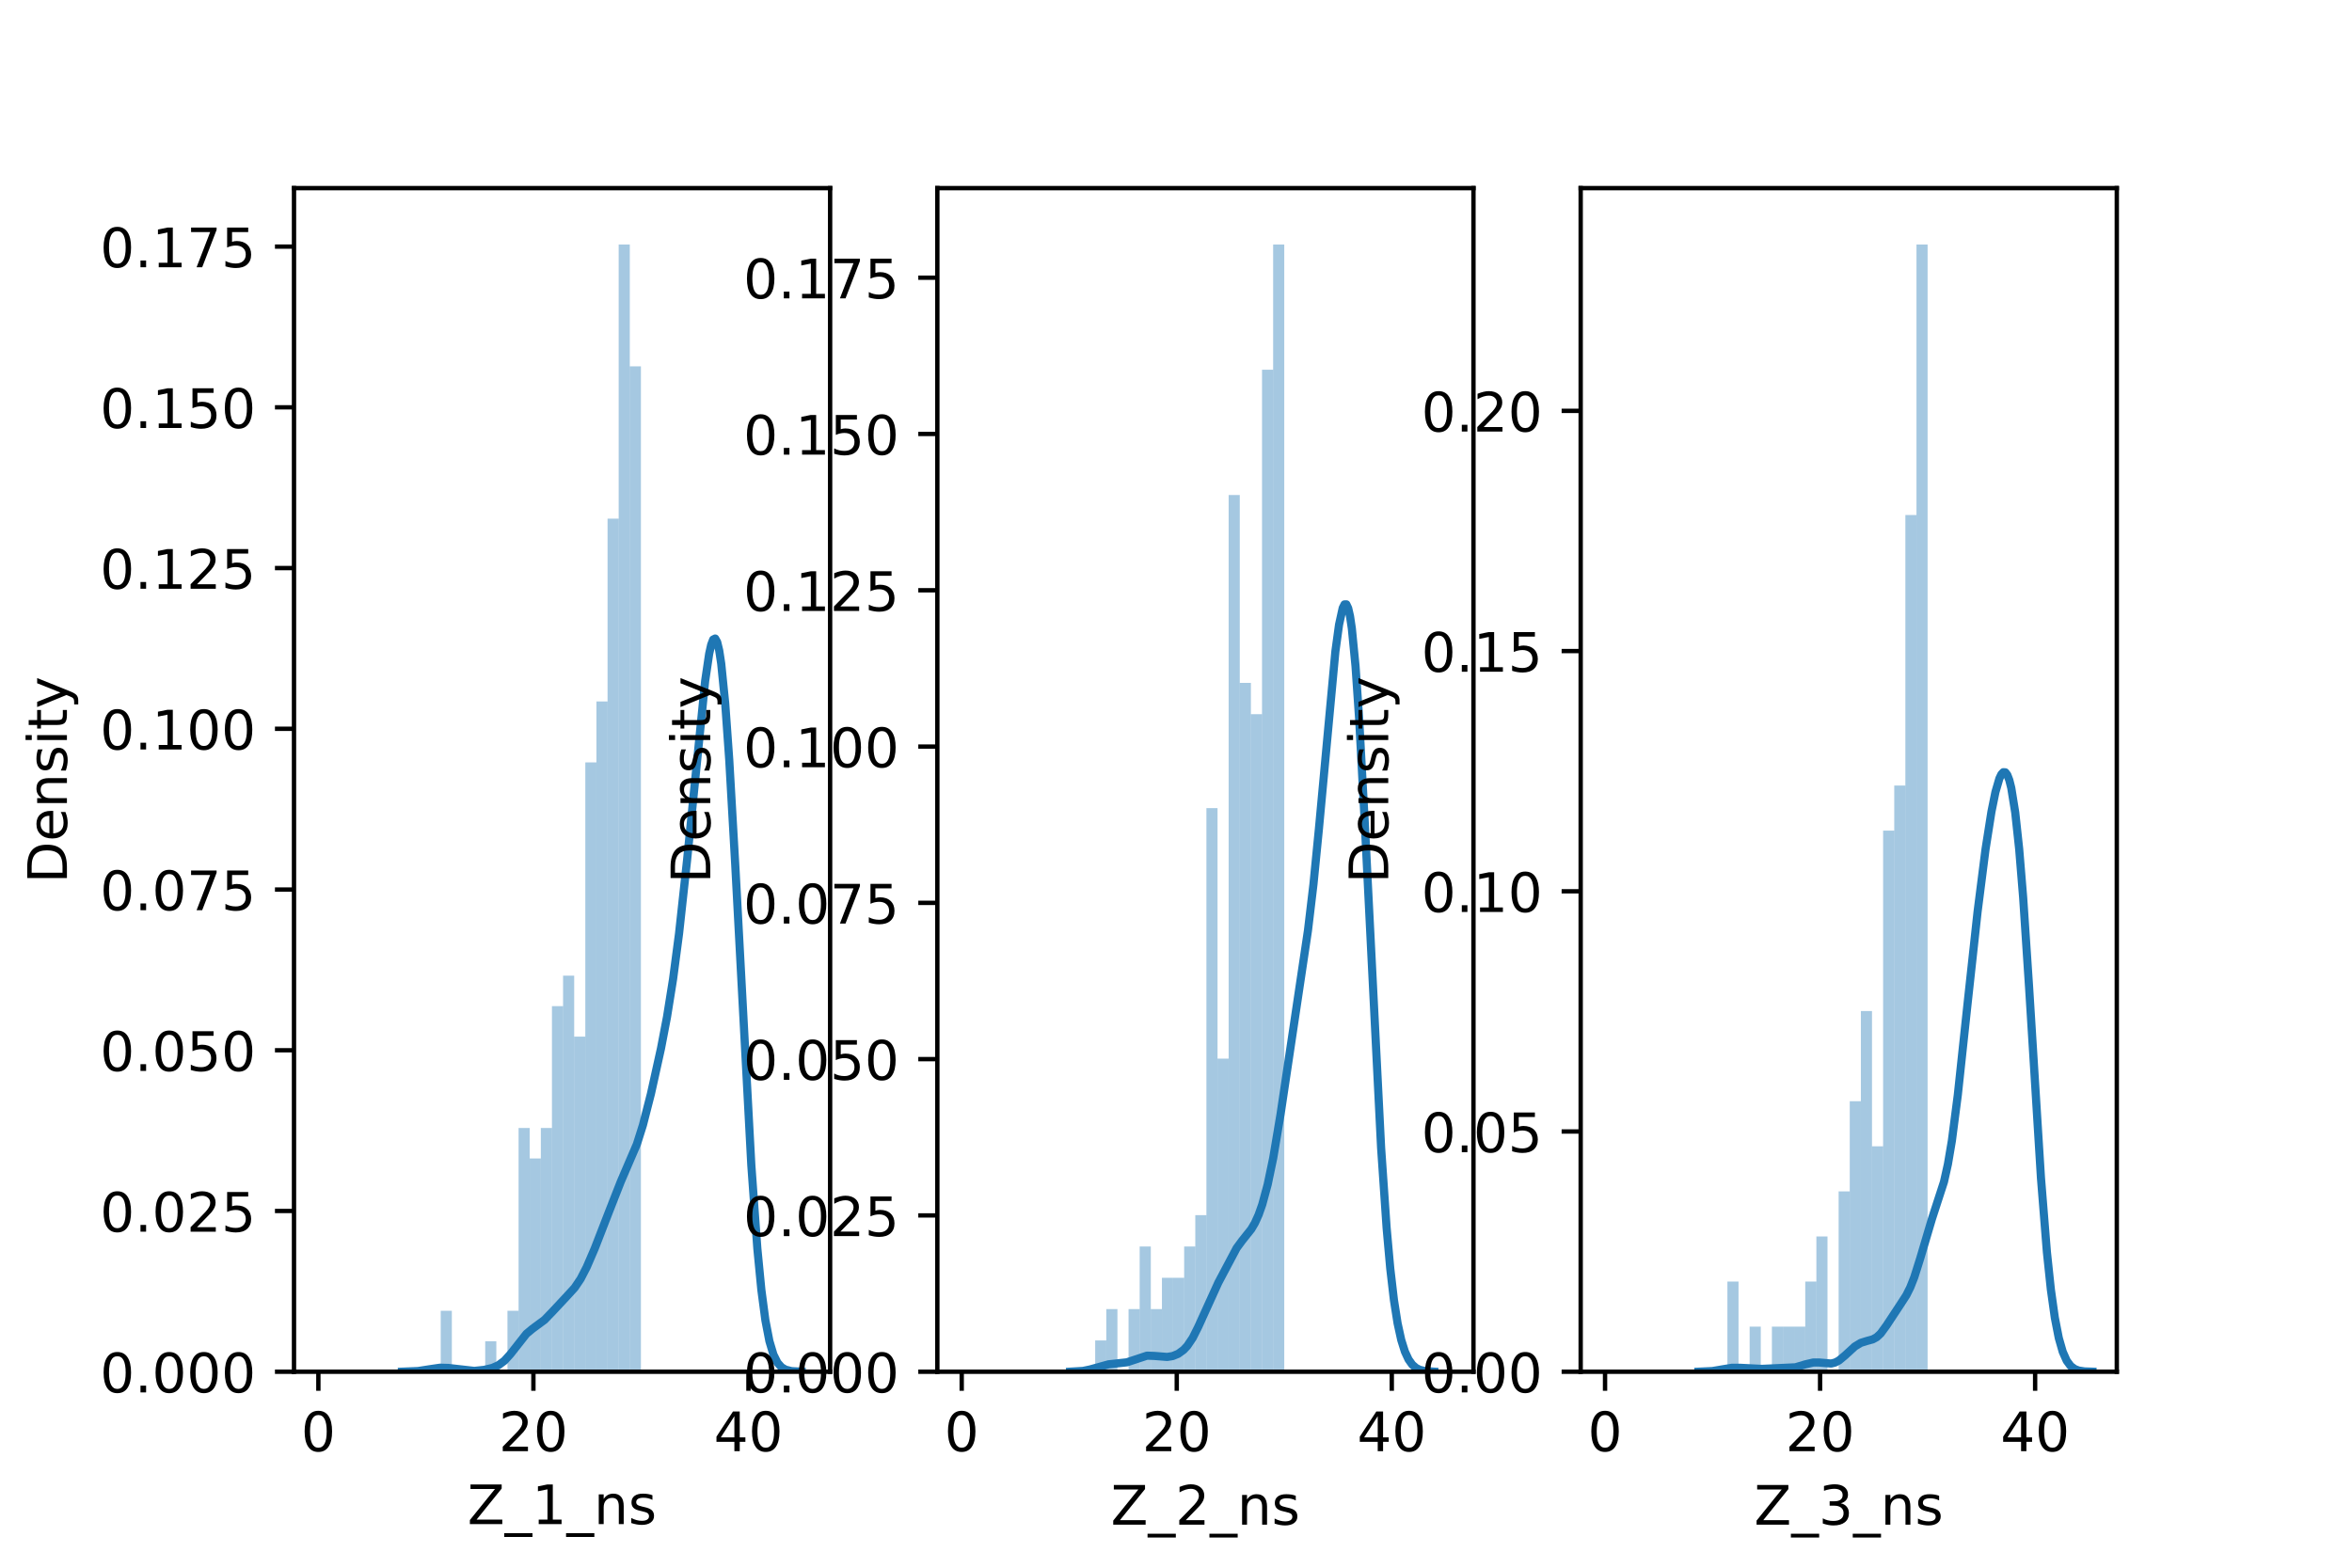 <?xml version="1.0" encoding="utf-8" standalone="no"?>
<!DOCTYPE svg PUBLIC "-//W3C//DTD SVG 1.1//EN"
  "http://www.w3.org/Graphics/SVG/1.1/DTD/svg11.dtd">
<!-- Created with matplotlib (https://matplotlib.org/) -->
<svg height="288pt" version="1.1" viewBox="0 0 432 288" width="432pt" xmlns="http://www.w3.org/2000/svg" xmlns:xlink="http://www.w3.org/1999/xlink">
 <defs>
  <style type="text/css">*{stroke-linecap:butt;stroke-linejoin:round;}</style>
 </defs>
 <g id="figure_1">
  <g id="patch_1">
   <path d="M 0 288 
L 432 288 
L 432 0 
L 0 0 
z
" style="fill:#ffffff;"/>
  </g>
  <g id="axes_1">
   <g id="patch_2">
    <path d="M 54 252 
L 152.471 252 
L 152.471 34.56 
L 54 34.56 
z
" style="fill:#ffffff;"/>
   </g>
   <g id="patch_3">
    <path clip-path="url(#p3a52cd570d)" d="M 58.476 252 
L 60.519 252 
L 60.519 252 
L 58.476 252 
z
" style="fill:#1f77b4;opacity:0.4;"/>
   </g>
   <g id="patch_4">
    <path clip-path="url(#p3a52cd570d)" d="M 60.519 252 
L 62.562 252 
L 62.562 252 
L 60.519 252 
z
" style="fill:#1f77b4;opacity:0.4;"/>
   </g>
   <g id="patch_5">
    <path clip-path="url(#p3a52cd570d)" d="M 62.562 252 
L 64.605 252 
L 64.605 252 
L 62.562 252 
z
" style="fill:#1f77b4;opacity:0.4;"/>
   </g>
   <g id="patch_6">
    <path clip-path="url(#p3a52cd570d)" d="M 64.605 252 
L 66.648 252 
L 66.648 252 
L 64.605 252 
z
" style="fill:#1f77b4;opacity:0.4;"/>
   </g>
   <g id="patch_7">
    <path clip-path="url(#p3a52cd570d)" d="M 66.648 252 
L 68.691 252 
L 68.691 252 
L 66.648 252 
z
" style="fill:#1f77b4;opacity:0.4;"/>
   </g>
   <g id="patch_8">
    <path clip-path="url(#p3a52cd570d)" d="M 68.691 252 
L 70.734 252 
L 70.734 252 
L 68.691 252 
z
" style="fill:#1f77b4;opacity:0.4;"/>
   </g>
   <g id="patch_9">
    <path clip-path="url(#p3a52cd570d)" d="M 70.734 252 
L 72.777 252 
L 72.777 252 
L 70.734 252 
z
" style="fill:#1f77b4;opacity:0.4;"/>
   </g>
   <g id="patch_10">
    <path clip-path="url(#p3a52cd570d)" d="M 72.777 252 
L 74.819 252 
L 74.819 252 
L 72.777 252 
z
" style="fill:#1f77b4;opacity:0.4;"/>
   </g>
   <g id="patch_11">
    <path clip-path="url(#p3a52cd570d)" d="M 74.819 252 
L 76.862 252 
L 76.862 252 
L 74.819 252 
z
" style="fill:#1f77b4;opacity:0.4;"/>
   </g>
   <g id="patch_12">
    <path clip-path="url(#p3a52cd570d)" d="M 76.862 252 
L 78.905 252 
L 78.905 252 
L 76.862 252 
z
" style="fill:#1f77b4;opacity:0.4;"/>
   </g>
   <g id="patch_13">
    <path clip-path="url(#p3a52cd570d)" d="M 78.905 252 
L 80.948 252 
L 80.948 252 
L 78.905 252 
z
" style="fill:#1f77b4;opacity:0.4;"/>
   </g>
   <g id="patch_14">
    <path clip-path="url(#p3a52cd570d)" d="M 80.948 252 
L 82.991 252 
L 82.991 240.806 
L 80.948 240.806 
z
" style="fill:#1f77b4;opacity:0.4;"/>
   </g>
   <g id="patch_15">
    <path clip-path="url(#p3a52cd570d)" d="M 82.991 252 
L 85.034 252 
L 85.034 252 
L 82.991 252 
z
" style="fill:#1f77b4;opacity:0.4;"/>
   </g>
   <g id="patch_16">
    <path clip-path="url(#p3a52cd570d)" d="M 85.034 252 
L 87.077 252 
L 87.077 252 
L 85.034 252 
z
" style="fill:#1f77b4;opacity:0.4;"/>
   </g>
   <g id="patch_17">
    <path clip-path="url(#p3a52cd570d)" d="M 87.077 252 
L 89.12 252 
L 89.12 252 
L 87.077 252 
z
" style="fill:#1f77b4;opacity:0.4;"/>
   </g>
   <g id="patch_18">
    <path clip-path="url(#p3a52cd570d)" d="M 89.12 252 
L 91.163 252 
L 91.163 246.403 
L 89.12 246.403 
z
" style="fill:#1f77b4;opacity:0.4;"/>
   </g>
   <g id="patch_19">
    <path clip-path="url(#p3a52cd570d)" d="M 91.163 252 
L 93.206 252 
L 93.206 252 
L 91.163 252 
z
" style="fill:#1f77b4;opacity:0.4;"/>
   </g>
   <g id="patch_20">
    <path clip-path="url(#p3a52cd570d)" d="M 93.206 252 
L 95.249 252 
L 95.249 240.806 
L 93.206 240.806 
z
" style="fill:#1f77b4;opacity:0.4;"/>
   </g>
   <g id="patch_21">
    <path clip-path="url(#p3a52cd570d)" d="M 95.249 252 
L 97.292 252 
L 97.292 207.225 
L 95.249 207.225 
z
" style="fill:#1f77b4;opacity:0.4;"/>
   </g>
   <g id="patch_22">
    <path clip-path="url(#p3a52cd570d)" d="M 97.292 252 
L 99.335 252 
L 99.335 212.822 
L 97.292 212.822 
z
" style="fill:#1f77b4;opacity:0.4;"/>
   </g>
   <g id="patch_23">
    <path clip-path="url(#p3a52cd570d)" d="M 99.335 252 
L 101.378 252 
L 101.378 207.225 
L 99.335 207.225 
z
" style="fill:#1f77b4;opacity:0.4;"/>
   </g>
   <g id="patch_24">
    <path clip-path="url(#p3a52cd570d)" d="M 101.378 252 
L 103.421 252 
L 103.421 184.837 
L 101.378 184.837 
z
" style="fill:#1f77b4;opacity:0.4;"/>
   </g>
   <g id="patch_25">
    <path clip-path="url(#p3a52cd570d)" d="M 103.421 252 
L 105.464 252 
L 105.464 179.24 
L 103.421 179.24 
z
" style="fill:#1f77b4;opacity:0.4;"/>
   </g>
   <g id="patch_26">
    <path clip-path="url(#p3a52cd570d)" d="M 105.464 252 
L 107.507 252 
L 107.507 190.434 
L 105.464 190.434 
z
" style="fill:#1f77b4;opacity:0.4;"/>
   </g>
   <g id="patch_27">
    <path clip-path="url(#p3a52cd570d)" d="M 107.507 252 
L 109.55 252 
L 109.55 140.062 
L 107.507 140.062 
z
" style="fill:#1f77b4;opacity:0.4;"/>
   </g>
   <g id="patch_28">
    <path clip-path="url(#p3a52cd570d)" d="M 109.55 252 
L 111.592 252 
L 111.592 128.868 
L 109.55 128.868 
z
" style="fill:#1f77b4;opacity:0.4;"/>
   </g>
   <g id="patch_29">
    <path clip-path="url(#p3a52cd570d)" d="M 111.592 252 
L 113.635 252 
L 113.635 95.286 
L 111.592 95.286 
z
" style="fill:#1f77b4;opacity:0.4;"/>
   </g>
   <g id="patch_30">
    <path clip-path="url(#p3a52cd570d)" d="M 113.635 252 
L 115.678 252 
L 115.678 44.914 
L 113.635 44.914 
z
" style="fill:#1f77b4;opacity:0.4;"/>
   </g>
   <g id="patch_31">
    <path clip-path="url(#p3a52cd570d)" d="M 115.678 252 
L 117.721 252 
L 117.721 67.302 
L 115.678 67.302 
z
" style="fill:#1f77b4;opacity:0.4;"/>
   </g>
   <g id="matplotlib.axis_1">
    <g id="xtick_1">
     <g id="line2d_1">
      <defs>
       <path d="M 0 0 
L 0 3.5 
" id="m73b4a30778" style="stroke:#000000;stroke-width:0.8;"/>
      </defs>
      <g>
       <use style="stroke:#000000;stroke-width:0.8;" x="58.476" xlink:href="#m73b4a30778" y="252"/>
      </g>
     </g>
     <g id="text_1">
      <!-- 0 -->
      <g transform="translate(55.295 266.598)scale(0.1 -0.1)">
       <defs>
        <path d="M 31.781 66.406 
Q 24.172 66.406 20.328 58.906 
Q 16.5 51.422 16.5 36.375 
Q 16.5 21.391 20.328 13.891 
Q 24.172 6.391 31.781 6.391 
Q 39.453 6.391 43.281 13.891 
Q 47.125 21.391 47.125 36.375 
Q 47.125 51.422 43.281 58.906 
Q 39.453 66.406 31.781 66.406 
z
M 31.781 74.219 
Q 44.047 74.219 50.516 64.516 
Q 56.984 54.828 56.984 36.375 
Q 56.984 17.969 50.516 8.266 
Q 44.047 -1.422 31.781 -1.422 
Q 19.531 -1.422 13.062 8.266 
Q 6.594 17.969 6.594 36.375 
Q 6.594 54.828 13.062 64.516 
Q 19.531 74.219 31.781 74.219 
z
" id="DejaVuSans-48"/>
       </defs>
       <use xlink:href="#DejaVuSans-48"/>
      </g>
     </g>
    </g>
    <g id="xtick_2">
     <g id="line2d_2">
      <g>
       <use style="stroke:#000000;stroke-width:0.8;" x="97.973" xlink:href="#m73b4a30778" y="252"/>
      </g>
     </g>
     <g id="text_2">
      <!-- 20 -->
      <g transform="translate(91.61 266.598)scale(0.1 -0.1)">
       <defs>
        <path d="M 19.188 8.297 
L 53.609 8.297 
L 53.609 0 
L 7.328 0 
L 7.328 8.297 
Q 12.938 14.109 22.625 23.891 
Q 32.328 33.688 34.812 36.531 
Q 39.547 41.844 41.422 45.531 
Q 43.312 49.219 43.312 52.781 
Q 43.312 58.594 39.234 62.25 
Q 35.156 65.922 28.609 65.922 
Q 23.969 65.922 18.812 64.312 
Q 13.672 62.703 7.812 59.422 
L 7.812 69.391 
Q 13.766 71.781 18.938 73 
Q 24.125 74.219 28.422 74.219 
Q 39.75 74.219 46.484 68.547 
Q 53.219 62.891 53.219 53.422 
Q 53.219 48.922 51.531 44.891 
Q 49.859 40.875 45.406 35.406 
Q 44.188 33.984 37.641 27.219 
Q 31.109 20.453 19.188 8.297 
z
" id="DejaVuSans-50"/>
       </defs>
       <use xlink:href="#DejaVuSans-50"/>
       <use x="63.623" xlink:href="#DejaVuSans-48"/>
      </g>
     </g>
    </g>
    <g id="xtick_3">
     <g id="line2d_3">
      <g>
       <use style="stroke:#000000;stroke-width:0.8;" x="137.47" xlink:href="#m73b4a30778" y="252"/>
      </g>
     </g>
     <g id="text_3">
      <!-- 40 -->
      <g transform="translate(131.107 266.598)scale(0.1 -0.1)">
       <defs>
        <path d="M 37.797 64.312 
L 12.891 25.391 
L 37.797 25.391 
z
M 35.203 72.906 
L 47.609 72.906 
L 47.609 25.391 
L 58.016 25.391 
L 58.016 17.188 
L 47.609 17.188 
L 47.609 0 
L 37.797 0 
L 37.797 17.188 
L 4.891 17.188 
L 4.891 26.703 
z
" id="DejaVuSans-52"/>
       </defs>
       <use xlink:href="#DejaVuSans-52"/>
       <use x="63.623" xlink:href="#DejaVuSans-48"/>
      </g>
     </g>
    </g>
    <g id="text_4">
     <!-- Z_1_ns -->
     <g transform="translate(85.856 279.998)scale(0.1 -0.1)">
      <defs>
       <path d="M 5.609 72.906 
L 62.891 72.906 
L 62.891 65.375 
L 16.797 8.297 
L 64.016 8.297 
L 64.016 0 
L 4.5 0 
L 4.5 7.516 
L 50.594 64.594 
L 5.609 64.594 
z
" id="DejaVuSans-90"/>
       <path d="M 50.984 -16.609 
L 50.984 -23.578 
L -0.984 -23.578 
L -0.984 -16.609 
z
" id="DejaVuSans-95"/>
       <path d="M 12.406 8.297 
L 28.516 8.297 
L 28.516 63.922 
L 10.984 60.406 
L 10.984 69.391 
L 28.422 72.906 
L 38.281 72.906 
L 38.281 8.297 
L 54.391 8.297 
L 54.391 0 
L 12.406 0 
z
" id="DejaVuSans-49"/>
       <path d="M 54.891 33.016 
L 54.891 0 
L 45.906 0 
L 45.906 32.719 
Q 45.906 40.484 42.875 44.328 
Q 39.844 48.188 33.797 48.188 
Q 26.516 48.188 22.312 43.547 
Q 18.109 38.922 18.109 30.906 
L 18.109 0 
L 9.078 0 
L 9.078 54.688 
L 18.109 54.688 
L 18.109 46.188 
Q 21.344 51.125 25.703 53.562 
Q 30.078 56 35.797 56 
Q 45.219 56 50.047 50.172 
Q 54.891 44.344 54.891 33.016 
z
" id="DejaVuSans-110"/>
       <path d="M 44.281 53.078 
L 44.281 44.578 
Q 40.484 46.531 36.375 47.5 
Q 32.281 48.484 27.875 48.484 
Q 21.188 48.484 17.844 46.438 
Q 14.5 44.391 14.5 40.281 
Q 14.5 37.156 16.891 35.375 
Q 19.281 33.594 26.516 31.984 
L 29.594 31.297 
Q 39.156 29.25 43.188 25.516 
Q 47.219 21.781 47.219 15.094 
Q 47.219 7.469 41.188 3.016 
Q 35.156 -1.422 24.609 -1.422 
Q 20.219 -1.422 15.453 -0.562 
Q 10.688 0.297 5.422 2 
L 5.422 11.281 
Q 10.406 8.688 15.234 7.391 
Q 20.062 6.109 24.812 6.109 
Q 31.156 6.109 34.562 8.281 
Q 37.984 10.453 37.984 14.406 
Q 37.984 18.062 35.516 20.016 
Q 33.062 21.969 24.703 23.781 
L 21.578 24.516 
Q 13.234 26.266 9.516 29.906 
Q 5.812 33.547 5.812 39.891 
Q 5.812 47.609 11.281 51.797 
Q 16.75 56 26.812 56 
Q 31.781 56 36.172 55.266 
Q 40.578 54.547 44.281 53.078 
z
" id="DejaVuSans-115"/>
      </defs>
      <use xlink:href="#DejaVuSans-90"/>
      <use x="68.506" xlink:href="#DejaVuSans-95"/>
      <use x="118.506" xlink:href="#DejaVuSans-49"/>
      <use x="182.129" xlink:href="#DejaVuSans-95"/>
      <use x="232.129" xlink:href="#DejaVuSans-110"/>
      <use x="295.508" xlink:href="#DejaVuSans-115"/>
     </g>
    </g>
   </g>
   <g id="matplotlib.axis_2">
    <g id="ytick_1">
     <g id="line2d_4">
      <defs>
       <path d="M 0 0 
L -3.5 0 
" id="m86cf0655cf" style="stroke:#000000;stroke-width:0.8;"/>
      </defs>
      <g>
       <use style="stroke:#000000;stroke-width:0.8;" x="54" xlink:href="#m86cf0655cf" y="252"/>
      </g>
     </g>
     <g id="text_5">
      <!-- 0.000 -->
      <g transform="translate(18.372 255.799)scale(0.1 -0.1)">
       <defs>
        <path d="M 10.688 12.406 
L 21 12.406 
L 21 0 
L 10.688 0 
z
" id="DejaVuSans-46"/>
       </defs>
       <use xlink:href="#DejaVuSans-48"/>
       <use x="63.623" xlink:href="#DejaVuSans-46"/>
       <use x="95.41" xlink:href="#DejaVuSans-48"/>
       <use x="159.033" xlink:href="#DejaVuSans-48"/>
       <use x="222.656" xlink:href="#DejaVuSans-48"/>
      </g>
     </g>
    </g>
    <g id="ytick_2">
     <g id="line2d_5">
      <g>
       <use style="stroke:#000000;stroke-width:0.8;" x="54" xlink:href="#m86cf0655cf" y="222.471"/>
      </g>
     </g>
     <g id="text_6">
      <!-- 0.025 -->
      <g transform="translate(18.372 226.271)scale(0.1 -0.1)">
       <defs>
        <path d="M 10.797 72.906 
L 49.516 72.906 
L 49.516 64.594 
L 19.828 64.594 
L 19.828 46.734 
Q 21.969 47.469 24.109 47.828 
Q 26.266 48.188 28.422 48.188 
Q 40.625 48.188 47.75 41.5 
Q 54.891 34.812 54.891 23.391 
Q 54.891 11.625 47.562 5.094 
Q 40.234 -1.422 26.906 -1.422 
Q 22.312 -1.422 17.547 -0.641 
Q 12.797 0.141 7.719 1.703 
L 7.719 11.625 
Q 12.109 9.234 16.797 8.062 
Q 21.484 6.891 26.703 6.891 
Q 35.156 6.891 40.078 11.328 
Q 45.016 15.766 45.016 23.391 
Q 45.016 31 40.078 35.438 
Q 35.156 39.891 26.703 39.891 
Q 22.75 39.891 18.812 39.016 
Q 14.891 38.141 10.797 36.281 
z
" id="DejaVuSans-53"/>
       </defs>
       <use xlink:href="#DejaVuSans-48"/>
       <use x="63.623" xlink:href="#DejaVuSans-46"/>
       <use x="95.41" xlink:href="#DejaVuSans-48"/>
       <use x="159.033" xlink:href="#DejaVuSans-50"/>
       <use x="222.656" xlink:href="#DejaVuSans-53"/>
      </g>
     </g>
    </g>
    <g id="ytick_3">
     <g id="line2d_6">
      <g>
       <use style="stroke:#000000;stroke-width:0.8;" x="54" xlink:href="#m86cf0655cf" y="192.943"/>
      </g>
     </g>
     <g id="text_7">
      <!-- 0.050 -->
      <g transform="translate(18.372 196.742)scale(0.1 -0.1)">
       <use xlink:href="#DejaVuSans-48"/>
       <use x="63.623" xlink:href="#DejaVuSans-46"/>
       <use x="95.41" xlink:href="#DejaVuSans-48"/>
       <use x="159.033" xlink:href="#DejaVuSans-53"/>
       <use x="222.656" xlink:href="#DejaVuSans-48"/>
      </g>
     </g>
    </g>
    <g id="ytick_4">
     <g id="line2d_7">
      <g>
       <use style="stroke:#000000;stroke-width:0.8;" x="54" xlink:href="#m86cf0655cf" y="163.414"/>
      </g>
     </g>
     <g id="text_8">
      <!-- 0.075 -->
      <g transform="translate(18.372 167.214)scale(0.1 -0.1)">
       <defs>
        <path d="M 8.203 72.906 
L 55.078 72.906 
L 55.078 68.703 
L 28.609 0 
L 18.312 0 
L 43.219 64.594 
L 8.203 64.594 
z
" id="DejaVuSans-55"/>
       </defs>
       <use xlink:href="#DejaVuSans-48"/>
       <use x="63.623" xlink:href="#DejaVuSans-46"/>
       <use x="95.41" xlink:href="#DejaVuSans-48"/>
       <use x="159.033" xlink:href="#DejaVuSans-55"/>
       <use x="222.656" xlink:href="#DejaVuSans-53"/>
      </g>
     </g>
    </g>
    <g id="ytick_5">
     <g id="line2d_8">
      <g>
       <use style="stroke:#000000;stroke-width:0.8;" x="54" xlink:href="#m86cf0655cf" y="133.886"/>
      </g>
     </g>
     <g id="text_9">
      <!-- 0.100 -->
      <g transform="translate(18.372 137.685)scale(0.1 -0.1)">
       <use xlink:href="#DejaVuSans-48"/>
       <use x="63.623" xlink:href="#DejaVuSans-46"/>
       <use x="95.41" xlink:href="#DejaVuSans-49"/>
       <use x="159.033" xlink:href="#DejaVuSans-48"/>
       <use x="222.656" xlink:href="#DejaVuSans-48"/>
      </g>
     </g>
    </g>
    <g id="ytick_6">
     <g id="line2d_9">
      <g>
       <use style="stroke:#000000;stroke-width:0.8;" x="54" xlink:href="#m86cf0655cf" y="104.357"/>
      </g>
     </g>
     <g id="text_10">
      <!-- 0.125 -->
      <g transform="translate(18.372 108.157)scale(0.1 -0.1)">
       <use xlink:href="#DejaVuSans-48"/>
       <use x="63.623" xlink:href="#DejaVuSans-46"/>
       <use x="95.41" xlink:href="#DejaVuSans-49"/>
       <use x="159.033" xlink:href="#DejaVuSans-50"/>
       <use x="222.656" xlink:href="#DejaVuSans-53"/>
      </g>
     </g>
    </g>
    <g id="ytick_7">
     <g id="line2d_10">
      <g>
       <use style="stroke:#000000;stroke-width:0.8;" x="54" xlink:href="#m86cf0655cf" y="74.829"/>
      </g>
     </g>
     <g id="text_11">
      <!-- 0.150 -->
      <g transform="translate(18.372 78.628)scale(0.1 -0.1)">
       <use xlink:href="#DejaVuSans-48"/>
       <use x="63.623" xlink:href="#DejaVuSans-46"/>
       <use x="95.41" xlink:href="#DejaVuSans-49"/>
       <use x="159.033" xlink:href="#DejaVuSans-53"/>
       <use x="222.656" xlink:href="#DejaVuSans-48"/>
      </g>
     </g>
    </g>
    <g id="ytick_8">
     <g id="line2d_11">
      <g>
       <use style="stroke:#000000;stroke-width:0.8;" x="54" xlink:href="#m86cf0655cf" y="45.3"/>
      </g>
     </g>
     <g id="text_12">
      <!-- 0.175 -->
      <g transform="translate(18.372 49.099)scale(0.1 -0.1)">
       <use xlink:href="#DejaVuSans-48"/>
       <use x="63.623" xlink:href="#DejaVuSans-46"/>
       <use x="95.41" xlink:href="#DejaVuSans-49"/>
       <use x="159.033" xlink:href="#DejaVuSans-55"/>
       <use x="222.656" xlink:href="#DejaVuSans-53"/>
      </g>
     </g>
    </g>
    <g id="text_13">
     <!-- Density -->
     <g transform="translate(12.292 162.289)rotate(-90)scale(0.1 -0.1)">
      <defs>
       <path d="M 19.672 64.797 
L 19.672 8.109 
L 31.594 8.109 
Q 46.688 8.109 53.688 14.938 
Q 60.688 21.781 60.688 36.531 
Q 60.688 51.172 53.688 57.984 
Q 46.688 64.797 31.594 64.797 
z
M 9.812 72.906 
L 30.078 72.906 
Q 51.266 72.906 61.172 64.094 
Q 71.094 55.281 71.094 36.531 
Q 71.094 17.672 61.125 8.828 
Q 51.172 0 30.078 0 
L 9.812 0 
z
" id="DejaVuSans-68"/>
       <path d="M 56.203 29.594 
L 56.203 25.203 
L 14.891 25.203 
Q 15.484 15.922 20.484 11.062 
Q 25.484 6.203 34.422 6.203 
Q 39.594 6.203 44.453 7.469 
Q 49.312 8.734 54.109 11.281 
L 54.109 2.781 
Q 49.266 0.734 44.188 -0.344 
Q 39.109 -1.422 33.891 -1.422 
Q 20.797 -1.422 13.156 6.188 
Q 5.516 13.812 5.516 26.812 
Q 5.516 40.234 12.766 48.109 
Q 20.016 56 32.328 56 
Q 43.359 56 49.781 48.891 
Q 56.203 41.797 56.203 29.594 
z
M 47.219 32.234 
Q 47.125 39.594 43.094 43.984 
Q 39.062 48.391 32.422 48.391 
Q 24.906 48.391 20.391 44.141 
Q 15.875 39.891 15.188 32.172 
z
" id="DejaVuSans-101"/>
       <path d="M 9.422 54.688 
L 18.406 54.688 
L 18.406 0 
L 9.422 0 
z
M 9.422 75.984 
L 18.406 75.984 
L 18.406 64.594 
L 9.422 64.594 
z
" id="DejaVuSans-105"/>
       <path d="M 18.312 70.219 
L 18.312 54.688 
L 36.812 54.688 
L 36.812 47.703 
L 18.312 47.703 
L 18.312 18.016 
Q 18.312 11.328 20.141 9.422 
Q 21.969 7.516 27.594 7.516 
L 36.812 7.516 
L 36.812 0 
L 27.594 0 
Q 17.188 0 13.234 3.875 
Q 9.281 7.766 9.281 18.016 
L 9.281 47.703 
L 2.688 47.703 
L 2.688 54.688 
L 9.281 54.688 
L 9.281 70.219 
z
" id="DejaVuSans-116"/>
       <path d="M 32.172 -5.078 
Q 28.375 -14.844 24.75 -17.812 
Q 21.141 -20.797 15.094 -20.797 
L 7.906 -20.797 
L 7.906 -13.281 
L 13.188 -13.281 
Q 16.891 -13.281 18.938 -11.516 
Q 21 -9.766 23.484 -3.219 
L 25.094 0.875 
L 2.984 54.688 
L 12.5 54.688 
L 29.594 11.922 
L 46.688 54.688 
L 56.203 54.688 
z
" id="DejaVuSans-121"/>
      </defs>
      <use xlink:href="#DejaVuSans-68"/>
      <use x="77.002" xlink:href="#DejaVuSans-101"/>
      <use x="138.525" xlink:href="#DejaVuSans-110"/>
      <use x="201.904" xlink:href="#DejaVuSans-115"/>
      <use x="254.004" xlink:href="#DejaVuSans-105"/>
      <use x="281.787" xlink:href="#DejaVuSans-116"/>
      <use x="320.996" xlink:href="#DejaVuSans-121"/>
     </g>
    </g>
   </g>
   <g id="line2d_12">
    <path clip-path="url(#p3a52cd570d)" d="M 73.833 251.994 
L 76.783 251.873 
L 78.995 251.529 
L 80.839 251.26 
L 82.314 251.302 
L 87.108 251.846 
L 88.952 251.654 
L 90.427 251.3 
L 91.534 250.813 
L 92.64 249.993 
L 93.746 248.772 
L 96.697 245.024 
L 97.803 244.109 
L 100.015 242.477 
L 101.491 240.945 
L 104.072 238.183 
L 105.547 236.571 
L 106.653 234.929 
L 107.76 232.783 
L 109.235 229.361 
L 111.816 222.706 
L 114.029 217.061 
L 116.979 210.194 
L 118.085 206.694 
L 119.56 200.938 
L 121.404 192.61 
L 122.511 186.823 
L 123.617 179.913 
L 124.723 171.509 
L 126.198 158.009 
L 129.517 125.103 
L 130.255 120.107 
L 130.624 118.452 
L 130.992 117.49 
L 131.361 117.306 
L 131.73 117.962 
L 132.099 119.492 
L 132.467 121.904 
L 133.205 129.261 
L 133.943 139.568 
L 135.049 158.943 
L 137.999 214.052 
L 139.105 229.377 
L 139.843 236.97 
L 140.58 242.543 
L 141.318 246.375 
L 142.055 248.843 
L 142.793 250.33 
L 143.531 251.169 
L 144.268 251.612 
L 145.374 251.89 
L 147.218 251.99 
L 147.218 251.99 
" style="fill:none;stroke:#1f77b4;stroke-linecap:square;stroke-width:1.5;"/>
   </g>
   <g id="patch_32">
    <path d="M 54 252 
L 54 34.56 
" style="fill:none;stroke:#000000;stroke-linecap:square;stroke-linejoin:miter;stroke-width:0.8;"/>
   </g>
   <g id="patch_33">
    <path d="M 152.471 252 
L 152.471 34.56 
" style="fill:none;stroke:#000000;stroke-linecap:square;stroke-linejoin:miter;stroke-width:0.8;"/>
   </g>
   <g id="patch_34">
    <path d="M 54 252 
L 152.471 252 
" style="fill:none;stroke:#000000;stroke-linecap:square;stroke-linejoin:miter;stroke-width:0.8;"/>
   </g>
   <g id="patch_35">
    <path d="M 54 34.56 
L 152.471 34.56 
" style="fill:none;stroke:#000000;stroke-linecap:square;stroke-linejoin:miter;stroke-width:0.8;"/>
   </g>
  </g>
  <g id="axes_2">
   <g id="patch_36">
    <path d="M 172.165 252 
L 270.635 252 
L 270.635 34.56 
L 172.165 34.56 
z
" style="fill:#ffffff;"/>
   </g>
   <g id="patch_37">
    <path clip-path="url(#pc717deb9b7)" d="M 176.641 252 
L 178.684 252 
L 178.684 252 
L 176.641 252 
z
" style="fill:#1f77b4;opacity:0.4;"/>
   </g>
   <g id="patch_38">
    <path clip-path="url(#pc717deb9b7)" d="M 178.684 252 
L 180.727 252 
L 180.727 252 
L 178.684 252 
z
" style="fill:#1f77b4;opacity:0.4;"/>
   </g>
   <g id="patch_39">
    <path clip-path="url(#pc717deb9b7)" d="M 180.727 252 
L 182.769 252 
L 182.769 252 
L 180.727 252 
z
" style="fill:#1f77b4;opacity:0.4;"/>
   </g>
   <g id="patch_40">
    <path clip-path="url(#pc717deb9b7)" d="M 182.769 252 
L 184.812 252 
L 184.812 252 
L 182.769 252 
z
" style="fill:#1f77b4;opacity:0.4;"/>
   </g>
   <g id="patch_41">
    <path clip-path="url(#pc717deb9b7)" d="M 184.812 252 
L 186.855 252 
L 186.855 252 
L 184.812 252 
z
" style="fill:#1f77b4;opacity:0.4;"/>
   </g>
   <g id="patch_42">
    <path clip-path="url(#pc717deb9b7)" d="M 186.855 252 
L 188.898 252 
L 188.898 252 
L 186.855 252 
z
" style="fill:#1f77b4;opacity:0.4;"/>
   </g>
   <g id="patch_43">
    <path clip-path="url(#pc717deb9b7)" d="M 188.898 252 
L 190.941 252 
L 190.941 252 
L 188.898 252 
z
" style="fill:#1f77b4;opacity:0.4;"/>
   </g>
   <g id="patch_44">
    <path clip-path="url(#pc717deb9b7)" d="M 190.941 252 
L 192.984 252 
L 192.984 252 
L 190.941 252 
z
" style="fill:#1f77b4;opacity:0.4;"/>
   </g>
   <g id="patch_45">
    <path clip-path="url(#pc717deb9b7)" d="M 192.984 252 
L 195.027 252 
L 195.027 252 
L 192.984 252 
z
" style="fill:#1f77b4;opacity:0.4;"/>
   </g>
   <g id="patch_46">
    <path clip-path="url(#pc717deb9b7)" d="M 195.027 252 
L 197.07 252 
L 197.07 252 
L 195.027 252 
z
" style="fill:#1f77b4;opacity:0.4;"/>
   </g>
   <g id="patch_47">
    <path clip-path="url(#pc717deb9b7)" d="M 197.07 252 
L 199.113 252 
L 199.113 252 
L 197.07 252 
z
" style="fill:#1f77b4;opacity:0.4;"/>
   </g>
   <g id="patch_48">
    <path clip-path="url(#pc717deb9b7)" d="M 199.113 252 
L 201.156 252 
L 201.156 252 
L 199.113 252 
z
" style="fill:#1f77b4;opacity:0.4;"/>
   </g>
   <g id="patch_49">
    <path clip-path="url(#pc717deb9b7)" d="M 201.156 252 
L 203.199 252 
L 203.199 246.248 
L 201.156 246.248 
z
" style="fill:#1f77b4;opacity:0.4;"/>
   </g>
   <g id="patch_50">
    <path clip-path="url(#pc717deb9b7)" d="M 203.199 252 
L 205.242 252 
L 205.242 240.495 
L 203.199 240.495 
z
" style="fill:#1f77b4;opacity:0.4;"/>
   </g>
   <g id="patch_51">
    <path clip-path="url(#pc717deb9b7)" d="M 205.242 252 
L 207.285 252 
L 207.285 252 
L 205.242 252 
z
" style="fill:#1f77b4;opacity:0.4;"/>
   </g>
   <g id="patch_52">
    <path clip-path="url(#pc717deb9b7)" d="M 207.285 252 
L 209.328 252 
L 209.328 240.495 
L 207.285 240.495 
z
" style="fill:#1f77b4;opacity:0.4;"/>
   </g>
   <g id="patch_53">
    <path clip-path="url(#pc717deb9b7)" d="M 209.328 252 
L 211.371 252 
L 211.371 228.99 
L 209.328 228.99 
z
" style="fill:#1f77b4;opacity:0.4;"/>
   </g>
   <g id="patch_54">
    <path clip-path="url(#pc717deb9b7)" d="M 211.371 252 
L 213.414 252 
L 213.414 240.495 
L 211.371 240.495 
z
" style="fill:#1f77b4;opacity:0.4;"/>
   </g>
   <g id="patch_55">
    <path clip-path="url(#pc717deb9b7)" d="M 213.414 252 
L 215.457 252 
L 215.457 234.743 
L 213.414 234.743 
z
" style="fill:#1f77b4;opacity:0.4;"/>
   </g>
   <g id="patch_56">
    <path clip-path="url(#pc717deb9b7)" d="M 215.457 252 
L 217.5 252 
L 217.5 234.743 
L 215.457 234.743 
z
" style="fill:#1f77b4;opacity:0.4;"/>
   </g>
   <g id="patch_57">
    <path clip-path="url(#pc717deb9b7)" d="M 217.5 252 
L 219.542 252 
L 219.542 228.99 
L 217.5 228.99 
z
" style="fill:#1f77b4;opacity:0.4;"/>
   </g>
   <g id="patch_58">
    <path clip-path="url(#pc717deb9b7)" d="M 219.542 252 
L 221.585 252 
L 221.585 223.238 
L 219.542 223.238 
z
" style="fill:#1f77b4;opacity:0.4;"/>
   </g>
   <g id="patch_59">
    <path clip-path="url(#pc717deb9b7)" d="M 221.585 252 
L 223.628 252 
L 223.628 148.457 
L 221.585 148.457 
z
" style="fill:#1f77b4;opacity:0.4;"/>
   </g>
   <g id="patch_60">
    <path clip-path="url(#pc717deb9b7)" d="M 223.628 252 
L 225.671 252 
L 225.671 194.476 
L 223.628 194.476 
z
" style="fill:#1f77b4;opacity:0.4;"/>
   </g>
   <g id="patch_61">
    <path clip-path="url(#pc717deb9b7)" d="M 225.671 252 
L 227.714 252 
L 227.714 90.933 
L 225.671 90.933 
z
" style="fill:#1f77b4;opacity:0.4;"/>
   </g>
   <g id="patch_62">
    <path clip-path="url(#pc717deb9b7)" d="M 227.714 252 
L 229.757 252 
L 229.757 125.448 
L 227.714 125.448 
z
" style="fill:#1f77b4;opacity:0.4;"/>
   </g>
   <g id="patch_63">
    <path clip-path="url(#pc717deb9b7)" d="M 229.757 252 
L 231.8 252 
L 231.8 131.2 
L 229.757 131.2 
z
" style="fill:#1f77b4;opacity:0.4;"/>
   </g>
   <g id="patch_64">
    <path clip-path="url(#pc717deb9b7)" d="M 231.8 252 
L 233.843 252 
L 233.843 67.924 
L 231.8 67.924 
z
" style="fill:#1f77b4;opacity:0.4;"/>
   </g>
   <g id="patch_65">
    <path clip-path="url(#pc717deb9b7)" d="M 233.843 252 
L 235.886 252 
L 235.886 44.914 
L 233.843 44.914 
z
" style="fill:#1f77b4;opacity:0.4;"/>
   </g>
   <g id="matplotlib.axis_3">
    <g id="xtick_4">
     <g id="line2d_13">
      <g>
       <use style="stroke:#000000;stroke-width:0.8;" x="176.641" xlink:href="#m73b4a30778" y="252"/>
      </g>
     </g>
     <g id="text_14">
      <!-- 0 -->
      <g transform="translate(173.459 266.598)scale(0.1 -0.1)">
       <use xlink:href="#DejaVuSans-48"/>
      </g>
     </g>
    </g>
    <g id="xtick_5">
     <g id="line2d_14">
      <g>
       <use style="stroke:#000000;stroke-width:0.8;" x="216.138" xlink:href="#m73b4a30778" y="252"/>
      </g>
     </g>
     <g id="text_15">
      <!-- 20 -->
      <g transform="translate(209.775 266.598)scale(0.1 -0.1)">
       <use xlink:href="#DejaVuSans-50"/>
       <use x="63.623" xlink:href="#DejaVuSans-48"/>
      </g>
     </g>
    </g>
    <g id="xtick_6">
     <g id="line2d_15">
      <g>
       <use style="stroke:#000000;stroke-width:0.8;" x="255.634" xlink:href="#m73b4a30778" y="252"/>
      </g>
     </g>
     <g id="text_16">
      <!-- 40 -->
      <g transform="translate(249.272 266.598)scale(0.1 -0.1)">
       <use xlink:href="#DejaVuSans-52"/>
       <use x="63.623" xlink:href="#DejaVuSans-48"/>
      </g>
     </g>
    </g>
    <g id="text_17">
     <!-- Z_2_ns -->
     <g transform="translate(204.02 280.1)scale(0.1 -0.1)">
      <use xlink:href="#DejaVuSans-90"/>
      <use x="68.506" xlink:href="#DejaVuSans-95"/>
      <use x="118.506" xlink:href="#DejaVuSans-50"/>
      <use x="182.129" xlink:href="#DejaVuSans-95"/>
      <use x="232.129" xlink:href="#DejaVuSans-110"/>
      <use x="295.508" xlink:href="#DejaVuSans-115"/>
     </g>
    </g>
   </g>
   <g id="matplotlib.axis_4">
    <g id="ytick_9">
     <g id="line2d_16">
      <g>
       <use style="stroke:#000000;stroke-width:0.8;" x="172.165" xlink:href="#m86cf0655cf" y="252"/>
      </g>
     </g>
     <g id="text_18">
      <!-- 0.000 -->
      <g transform="translate(136.537 255.799)scale(0.1 -0.1)">
       <use xlink:href="#DejaVuSans-48"/>
       <use x="63.623" xlink:href="#DejaVuSans-46"/>
       <use x="95.41" xlink:href="#DejaVuSans-48"/>
       <use x="159.033" xlink:href="#DejaVuSans-48"/>
       <use x="222.656" xlink:href="#DejaVuSans-48"/>
      </g>
     </g>
    </g>
    <g id="ytick_10">
     <g id="line2d_17">
      <g>
       <use style="stroke:#000000;stroke-width:0.8;" x="172.165" xlink:href="#m86cf0655cf" y="223.288"/>
      </g>
     </g>
     <g id="text_19">
      <!-- 0.025 -->
      <g transform="translate(136.537 227.087)scale(0.1 -0.1)">
       <use xlink:href="#DejaVuSans-48"/>
       <use x="63.623" xlink:href="#DejaVuSans-46"/>
       <use x="95.41" xlink:href="#DejaVuSans-48"/>
       <use x="159.033" xlink:href="#DejaVuSans-50"/>
       <use x="222.656" xlink:href="#DejaVuSans-53"/>
      </g>
     </g>
    </g>
    <g id="ytick_11">
     <g id="line2d_18">
      <g>
       <use style="stroke:#000000;stroke-width:0.8;" x="172.165" xlink:href="#m86cf0655cf" y="194.575"/>
      </g>
     </g>
     <g id="text_20">
      <!-- 0.050 -->
      <g transform="translate(136.537 198.375)scale(0.1 -0.1)">
       <use xlink:href="#DejaVuSans-48"/>
       <use x="63.623" xlink:href="#DejaVuSans-46"/>
       <use x="95.41" xlink:href="#DejaVuSans-48"/>
       <use x="159.033" xlink:href="#DejaVuSans-53"/>
       <use x="222.656" xlink:href="#DejaVuSans-48"/>
      </g>
     </g>
    </g>
    <g id="ytick_12">
     <g id="line2d_19">
      <g>
       <use style="stroke:#000000;stroke-width:0.8;" x="172.165" xlink:href="#m86cf0655cf" y="165.863"/>
      </g>
     </g>
     <g id="text_21">
      <!-- 0.075 -->
      <g transform="translate(136.537 169.662)scale(0.1 -0.1)">
       <use xlink:href="#DejaVuSans-48"/>
       <use x="63.623" xlink:href="#DejaVuSans-46"/>
       <use x="95.41" xlink:href="#DejaVuSans-48"/>
       <use x="159.033" xlink:href="#DejaVuSans-55"/>
       <use x="222.656" xlink:href="#DejaVuSans-53"/>
      </g>
     </g>
    </g>
    <g id="ytick_13">
     <g id="line2d_20">
      <g>
       <use style="stroke:#000000;stroke-width:0.8;" x="172.165" xlink:href="#m86cf0655cf" y="137.151"/>
      </g>
     </g>
     <g id="text_22">
      <!-- 0.100 -->
      <g transform="translate(136.537 140.95)scale(0.1 -0.1)">
       <use xlink:href="#DejaVuSans-48"/>
       <use x="63.623" xlink:href="#DejaVuSans-46"/>
       <use x="95.41" xlink:href="#DejaVuSans-49"/>
       <use x="159.033" xlink:href="#DejaVuSans-48"/>
       <use x="222.656" xlink:href="#DejaVuSans-48"/>
      </g>
     </g>
    </g>
    <g id="ytick_14">
     <g id="line2d_21">
      <g>
       <use style="stroke:#000000;stroke-width:0.8;" x="172.165" xlink:href="#m86cf0655cf" y="108.438"/>
      </g>
     </g>
     <g id="text_23">
      <!-- 0.125 -->
      <g transform="translate(136.537 112.238)scale(0.1 -0.1)">
       <use xlink:href="#DejaVuSans-48"/>
       <use x="63.623" xlink:href="#DejaVuSans-46"/>
       <use x="95.41" xlink:href="#DejaVuSans-49"/>
       <use x="159.033" xlink:href="#DejaVuSans-50"/>
       <use x="222.656" xlink:href="#DejaVuSans-53"/>
      </g>
     </g>
    </g>
    <g id="ytick_15">
     <g id="line2d_22">
      <g>
       <use style="stroke:#000000;stroke-width:0.8;" x="172.165" xlink:href="#m86cf0655cf" y="79.726"/>
      </g>
     </g>
     <g id="text_24">
      <!-- 0.150 -->
      <g transform="translate(136.537 83.525)scale(0.1 -0.1)">
       <use xlink:href="#DejaVuSans-48"/>
       <use x="63.623" xlink:href="#DejaVuSans-46"/>
       <use x="95.41" xlink:href="#DejaVuSans-49"/>
       <use x="159.033" xlink:href="#DejaVuSans-53"/>
       <use x="222.656" xlink:href="#DejaVuSans-48"/>
      </g>
     </g>
    </g>
    <g id="ytick_16">
     <g id="line2d_23">
      <g>
       <use style="stroke:#000000;stroke-width:0.8;" x="172.165" xlink:href="#m86cf0655cf" y="51.014"/>
      </g>
     </g>
     <g id="text_25">
      <!-- 0.175 -->
      <g transform="translate(136.537 54.813)scale(0.1 -0.1)">
       <use xlink:href="#DejaVuSans-48"/>
       <use x="63.623" xlink:href="#DejaVuSans-46"/>
       <use x="95.41" xlink:href="#DejaVuSans-49"/>
       <use x="159.033" xlink:href="#DejaVuSans-55"/>
       <use x="222.656" xlink:href="#DejaVuSans-53"/>
      </g>
     </g>
    </g>
    <g id="text_26">
     <!-- Density -->
     <g transform="translate(130.457 162.289)rotate(-90)scale(0.1 -0.1)">
      <use xlink:href="#DejaVuSans-68"/>
      <use x="77.002" xlink:href="#DejaVuSans-101"/>
      <use x="138.525" xlink:href="#DejaVuSans-110"/>
      <use x="201.904" xlink:href="#DejaVuSans-115"/>
      <use x="254.004" xlink:href="#DejaVuSans-105"/>
      <use x="281.787" xlink:href="#DejaVuSans-116"/>
      <use x="320.996" xlink:href="#DejaVuSans-121"/>
     </g>
    </g>
   </g>
   <g id="line2d_24">
    <path clip-path="url(#pc717deb9b7)" d="M 196.562 251.991 
L 198.913 251.854 
L 200.257 251.572 
L 203.617 250.639 
L 206.976 250.272 
L 210.672 249.048 
L 212.016 249.096 
L 214.368 249.284 
L 215.375 249.127 
L 216.383 248.719 
L 217.391 247.988 
L 218.063 247.272 
L 219.071 245.777 
L 220.079 243.764 
L 223.774 235.63 
L 227.134 229.293 
L 228.142 227.92 
L 229.822 225.814 
L 230.494 224.671 
L 231.166 223.188 
L 231.838 221.293 
L 232.845 217.578 
L 233.853 212.752 
L 235.197 204.744 
L 240.237 170.944 
L 241.244 162.473 
L 242.252 152.244 
L 245.276 119.662 
L 245.948 114.758 
L 246.62 111.701 
L 246.956 111.033 
L 247.292 111.026 
L 247.628 111.737 
L 247.964 113.212 
L 248.3 115.474 
L 248.972 122.352 
L 249.643 132.109 
L 250.651 150.774 
L 253.675 210.891 
L 254.683 225.558 
L 255.355 233.055 
L 256.027 238.825 
L 256.699 243.099 
L 257.371 246.163 
L 258.042 248.3 
L 258.714 249.747 
L 259.386 250.694 
L 260.058 251.284 
L 260.73 251.633 
L 261.738 251.882 
L 263.418 251.988 
L 263.418 251.988 
" style="fill:none;stroke:#1f77b4;stroke-linecap:square;stroke-width:1.5;"/>
   </g>
   <g id="patch_66">
    <path d="M 172.165 252 
L 172.165 34.56 
" style="fill:none;stroke:#000000;stroke-linecap:square;stroke-linejoin:miter;stroke-width:0.8;"/>
   </g>
   <g id="patch_67">
    <path d="M 270.635 252 
L 270.635 34.56 
" style="fill:none;stroke:#000000;stroke-linecap:square;stroke-linejoin:miter;stroke-width:0.8;"/>
   </g>
   <g id="patch_68">
    <path d="M 172.165 252 
L 270.635 252 
" style="fill:none;stroke:#000000;stroke-linecap:square;stroke-linejoin:miter;stroke-width:0.8;"/>
   </g>
   <g id="patch_69">
    <path d="M 172.165 34.56 
L 270.635 34.56 
" style="fill:none;stroke:#000000;stroke-linecap:square;stroke-linejoin:miter;stroke-width:0.8;"/>
   </g>
  </g>
  <g id="axes_3">
   <g id="patch_70">
    <path d="M 290.329 252 
L 388.8 252 
L 388.8 34.56 
L 290.329 34.56 
z
" style="fill:#ffffff;"/>
   </g>
   <g id="patch_71">
    <path clip-path="url(#pacdab16bc7)" d="M 294.805 252 
L 296.848 252 
L 296.848 252 
L 294.805 252 
z
" style="fill:#1f77b4;opacity:0.4;"/>
   </g>
   <g id="patch_72">
    <path clip-path="url(#pacdab16bc7)" d="M 296.848 252 
L 298.891 252 
L 298.891 252 
L 296.848 252 
z
" style="fill:#1f77b4;opacity:0.4;"/>
   </g>
   <g id="patch_73">
    <path clip-path="url(#pacdab16bc7)" d="M 298.891 252 
L 300.934 252 
L 300.934 252 
L 298.891 252 
z
" style="fill:#1f77b4;opacity:0.4;"/>
   </g>
   <g id="patch_74">
    <path clip-path="url(#pacdab16bc7)" d="M 300.934 252 
L 302.977 252 
L 302.977 252 
L 300.934 252 
z
" style="fill:#1f77b4;opacity:0.4;"/>
   </g>
   <g id="patch_75">
    <path clip-path="url(#pacdab16bc7)" d="M 302.977 252 
L 305.02 252 
L 305.02 252 
L 302.977 252 
z
" style="fill:#1f77b4;opacity:0.4;"/>
   </g>
   <g id="patch_76">
    <path clip-path="url(#pacdab16bc7)" d="M 305.02 252 
L 307.063 252 
L 307.063 252 
L 305.02 252 
z
" style="fill:#1f77b4;opacity:0.4;"/>
   </g>
   <g id="patch_77">
    <path clip-path="url(#pacdab16bc7)" d="M 307.063 252 
L 309.106 252 
L 309.106 252 
L 307.063 252 
z
" style="fill:#1f77b4;opacity:0.4;"/>
   </g>
   <g id="patch_78">
    <path clip-path="url(#pacdab16bc7)" d="M 309.106 252 
L 311.149 252 
L 311.149 252 
L 309.106 252 
z
" style="fill:#1f77b4;opacity:0.4;"/>
   </g>
   <g id="patch_79">
    <path clip-path="url(#pacdab16bc7)" d="M 311.149 252 
L 313.192 252 
L 313.192 252 
L 311.149 252 
z
" style="fill:#1f77b4;opacity:0.4;"/>
   </g>
   <g id="patch_80">
    <path clip-path="url(#pacdab16bc7)" d="M 313.192 252 
L 315.235 252 
L 315.235 252 
L 313.192 252 
z
" style="fill:#1f77b4;opacity:0.4;"/>
   </g>
   <g id="patch_81">
    <path clip-path="url(#pacdab16bc7)" d="M 315.235 252 
L 317.278 252 
L 317.278 252 
L 315.235 252 
z
" style="fill:#1f77b4;opacity:0.4;"/>
   </g>
   <g id="patch_82">
    <path clip-path="url(#pacdab16bc7)" d="M 317.278 252 
L 319.321 252 
L 319.321 235.433 
L 317.278 235.433 
z
" style="fill:#1f77b4;opacity:0.4;"/>
   </g>
   <g id="patch_83">
    <path clip-path="url(#pacdab16bc7)" d="M 319.321 252 
L 321.364 252 
L 321.364 252 
L 319.321 252 
z
" style="fill:#1f77b4;opacity:0.4;"/>
   </g>
   <g id="patch_84">
    <path clip-path="url(#pacdab16bc7)" d="M 321.364 252 
L 323.407 252 
L 323.407 243.717 
L 321.364 243.717 
z
" style="fill:#1f77b4;opacity:0.4;"/>
   </g>
   <g id="patch_85">
    <path clip-path="url(#pacdab16bc7)" d="M 323.407 252 
L 325.449 252 
L 325.449 252 
L 323.407 252 
z
" style="fill:#1f77b4;opacity:0.4;"/>
   </g>
   <g id="patch_86">
    <path clip-path="url(#pacdab16bc7)" d="M 325.449 252 
L 327.492 252 
L 327.492 243.717 
L 325.449 243.717 
z
" style="fill:#1f77b4;opacity:0.4;"/>
   </g>
   <g id="patch_87">
    <path clip-path="url(#pacdab16bc7)" d="M 327.492 252 
L 329.535 252 
L 329.535 243.717 
L 327.492 243.717 
z
" style="fill:#1f77b4;opacity:0.4;"/>
   </g>
   <g id="patch_88">
    <path clip-path="url(#pacdab16bc7)" d="M 329.535 252 
L 331.578 252 
L 331.578 243.717 
L 329.535 243.717 
z
" style="fill:#1f77b4;opacity:0.4;"/>
   </g>
   <g id="patch_89">
    <path clip-path="url(#pacdab16bc7)" d="M 331.578 252 
L 333.621 252 
L 333.621 235.433 
L 331.578 235.433 
z
" style="fill:#1f77b4;opacity:0.4;"/>
   </g>
   <g id="patch_90">
    <path clip-path="url(#pacdab16bc7)" d="M 333.621 252 
L 335.664 252 
L 335.664 227.15 
L 333.621 227.15 
z
" style="fill:#1f77b4;opacity:0.4;"/>
   </g>
   <g id="patch_91">
    <path clip-path="url(#pacdab16bc7)" d="M 335.664 252 
L 337.707 252 
L 337.707 252 
L 335.664 252 
z
" style="fill:#1f77b4;opacity:0.4;"/>
   </g>
   <g id="patch_92">
    <path clip-path="url(#pacdab16bc7)" d="M 337.707 252 
L 339.75 252 
L 339.75 218.866 
L 337.707 218.866 
z
" style="fill:#1f77b4;opacity:0.4;"/>
   </g>
   <g id="patch_93">
    <path clip-path="url(#pacdab16bc7)" d="M 339.75 252 
L 341.793 252 
L 341.793 202.299 
L 339.75 202.299 
z
" style="fill:#1f77b4;opacity:0.4;"/>
   </g>
   <g id="patch_94">
    <path clip-path="url(#pacdab16bc7)" d="M 341.793 252 
L 343.836 252 
L 343.836 185.733 
L 341.793 185.733 
z
" style="fill:#1f77b4;opacity:0.4;"/>
   </g>
   <g id="patch_95">
    <path clip-path="url(#pacdab16bc7)" d="M 343.836 252 
L 345.879 252 
L 345.879 210.583 
L 343.836 210.583 
z
" style="fill:#1f77b4;opacity:0.4;"/>
   </g>
   <g id="patch_96">
    <path clip-path="url(#pacdab16bc7)" d="M 345.879 252 
L 347.922 252 
L 347.922 152.599 
L 345.879 152.599 
z
" style="fill:#1f77b4;opacity:0.4;"/>
   </g>
   <g id="patch_97">
    <path clip-path="url(#pacdab16bc7)" d="M 347.922 252 
L 349.965 252 
L 349.965 144.315 
L 347.922 144.315 
z
" style="fill:#1f77b4;opacity:0.4;"/>
   </g>
   <g id="patch_98">
    <path clip-path="url(#pacdab16bc7)" d="M 349.965 252 
L 352.008 252 
L 352.008 94.615 
L 349.965 94.615 
z
" style="fill:#1f77b4;opacity:0.4;"/>
   </g>
   <g id="patch_99">
    <path clip-path="url(#pacdab16bc7)" d="M 352.008 252 
L 354.051 252 
L 354.051 44.914 
L 352.008 44.914 
z
" style="fill:#1f77b4;opacity:0.4;"/>
   </g>
   <g id="matplotlib.axis_5">
    <g id="xtick_7">
     <g id="line2d_25">
      <g>
       <use style="stroke:#000000;stroke-width:0.8;" x="294.805" xlink:href="#m73b4a30778" y="252"/>
      </g>
     </g>
     <g id="text_27">
      <!-- 0 -->
      <g transform="translate(291.624 266.598)scale(0.1 -0.1)">
       <use xlink:href="#DejaVuSans-48"/>
      </g>
     </g>
    </g>
    <g id="xtick_8">
     <g id="line2d_26">
      <g>
       <use style="stroke:#000000;stroke-width:0.8;" x="334.302" xlink:href="#m73b4a30778" y="252"/>
      </g>
     </g>
     <g id="text_28">
      <!-- 20 -->
      <g transform="translate(327.94 266.598)scale(0.1 -0.1)">
       <use xlink:href="#DejaVuSans-50"/>
       <use x="63.623" xlink:href="#DejaVuSans-48"/>
      </g>
     </g>
    </g>
    <g id="xtick_9">
     <g id="line2d_27">
      <g>
       <use style="stroke:#000000;stroke-width:0.8;" x="373.799" xlink:href="#m73b4a30778" y="252"/>
      </g>
     </g>
     <g id="text_29">
      <!-- 40 -->
      <g transform="translate(367.437 266.598)scale(0.1 -0.1)">
       <use xlink:href="#DejaVuSans-52"/>
       <use x="63.623" xlink:href="#DejaVuSans-48"/>
      </g>
     </g>
    </g>
    <g id="text_30">
     <!-- Z_3_ns -->
     <g transform="translate(322.185 280.1)scale(0.1 -0.1)">
      <defs>
       <path d="M 40.578 39.312 
Q 47.656 37.797 51.625 33 
Q 55.609 28.219 55.609 21.188 
Q 55.609 10.406 48.188 4.484 
Q 40.766 -1.422 27.094 -1.422 
Q 22.516 -1.422 17.656 -0.516 
Q 12.797 0.391 7.625 2.203 
L 7.625 11.719 
Q 11.719 9.328 16.594 8.109 
Q 21.484 6.891 26.812 6.891 
Q 36.078 6.891 40.938 10.547 
Q 45.797 14.203 45.797 21.188 
Q 45.797 27.641 41.281 31.266 
Q 36.766 34.906 28.719 34.906 
L 20.219 34.906 
L 20.219 43.016 
L 29.109 43.016 
Q 36.375 43.016 40.234 45.922 
Q 44.094 48.828 44.094 54.297 
Q 44.094 59.906 40.109 62.906 
Q 36.141 65.922 28.719 65.922 
Q 24.656 65.922 20.016 65.031 
Q 15.375 64.156 9.812 62.312 
L 9.812 71.094 
Q 15.438 72.656 20.344 73.438 
Q 25.25 74.219 29.594 74.219 
Q 40.828 74.219 47.359 69.109 
Q 53.906 64.016 53.906 55.328 
Q 53.906 49.266 50.438 45.094 
Q 46.969 40.922 40.578 39.312 
z
" id="DejaVuSans-51"/>
      </defs>
      <use xlink:href="#DejaVuSans-90"/>
      <use x="68.506" xlink:href="#DejaVuSans-95"/>
      <use x="118.506" xlink:href="#DejaVuSans-51"/>
      <use x="182.129" xlink:href="#DejaVuSans-95"/>
      <use x="232.129" xlink:href="#DejaVuSans-110"/>
      <use x="295.508" xlink:href="#DejaVuSans-115"/>
     </g>
    </g>
   </g>
   <g id="matplotlib.axis_6">
    <g id="ytick_17">
     <g id="line2d_28">
      <g>
       <use style="stroke:#000000;stroke-width:0.8;" x="290.329" xlink:href="#m86cf0655cf" y="252"/>
      </g>
     </g>
     <g id="text_31">
      <!-- 0.00 -->
      <g transform="translate(261.064 255.799)scale(0.1 -0.1)">
       <use xlink:href="#DejaVuSans-48"/>
       <use x="63.623" xlink:href="#DejaVuSans-46"/>
       <use x="95.41" xlink:href="#DejaVuSans-48"/>
       <use x="159.033" xlink:href="#DejaVuSans-48"/>
      </g>
     </g>
    </g>
    <g id="ytick_18">
     <g id="line2d_29">
      <g>
       <use style="stroke:#000000;stroke-width:0.8;" x="290.329" xlink:href="#m86cf0655cf" y="207.869"/>
      </g>
     </g>
     <g id="text_32">
      <!-- 0.05 -->
      <g transform="translate(261.064 211.669)scale(0.1 -0.1)">
       <use xlink:href="#DejaVuSans-48"/>
       <use x="63.623" xlink:href="#DejaVuSans-46"/>
       <use x="95.41" xlink:href="#DejaVuSans-48"/>
       <use x="159.033" xlink:href="#DejaVuSans-53"/>
      </g>
     </g>
    </g>
    <g id="ytick_19">
     <g id="line2d_30">
      <g>
       <use style="stroke:#000000;stroke-width:0.8;" x="290.329" xlink:href="#m86cf0655cf" y="163.739"/>
      </g>
     </g>
     <g id="text_33">
      <!-- 0.10 -->
      <g transform="translate(261.064 167.538)scale(0.1 -0.1)">
       <use xlink:href="#DejaVuSans-48"/>
       <use x="63.623" xlink:href="#DejaVuSans-46"/>
       <use x="95.41" xlink:href="#DejaVuSans-49"/>
       <use x="159.033" xlink:href="#DejaVuSans-48"/>
      </g>
     </g>
    </g>
    <g id="ytick_20">
     <g id="line2d_31">
      <g>
       <use style="stroke:#000000;stroke-width:0.8;" x="290.329" xlink:href="#m86cf0655cf" y="119.608"/>
      </g>
     </g>
     <g id="text_34">
      <!-- 0.15 -->
      <g transform="translate(261.064 123.407)scale(0.1 -0.1)">
       <use xlink:href="#DejaVuSans-48"/>
       <use x="63.623" xlink:href="#DejaVuSans-46"/>
       <use x="95.41" xlink:href="#DejaVuSans-49"/>
       <use x="159.033" xlink:href="#DejaVuSans-53"/>
      </g>
     </g>
    </g>
    <g id="ytick_21">
     <g id="line2d_32">
      <g>
       <use style="stroke:#000000;stroke-width:0.8;" x="290.329" xlink:href="#m86cf0655cf" y="75.477"/>
      </g>
     </g>
     <g id="text_35">
      <!-- 0.20 -->
      <g transform="translate(261.064 79.276)scale(0.1 -0.1)">
       <use xlink:href="#DejaVuSans-48"/>
       <use x="63.623" xlink:href="#DejaVuSans-46"/>
       <use x="95.41" xlink:href="#DejaVuSans-50"/>
       <use x="159.033" xlink:href="#DejaVuSans-48"/>
      </g>
     </g>
    </g>
    <g id="text_36">
     <!-- Density -->
     <g transform="translate(254.984 162.289)rotate(-90)scale(0.1 -0.1)">
      <use xlink:href="#DejaVuSans-68"/>
      <use x="77.002" xlink:href="#DejaVuSans-101"/>
      <use x="138.525" xlink:href="#DejaVuSans-110"/>
      <use x="201.904" xlink:href="#DejaVuSans-115"/>
      <use x="254.004" xlink:href="#DejaVuSans-105"/>
      <use x="281.787" xlink:href="#DejaVuSans-116"/>
      <use x="320.996" xlink:href="#DejaVuSans-121"/>
     </g>
    </g>
   </g>
   <g id="line2d_33">
    <path clip-path="url(#pacdab16bc7)" d="M 311.967 251.995 
L 314.512 251.878 
L 316.33 251.568 
L 318.148 251.27 
L 319.602 251.277 
L 323.602 251.478 
L 329.783 251.187 
L 331.601 250.642 
L 333.056 250.307 
L 334.147 250.309 
L 336.328 250.494 
L 337.055 250.314 
L 337.783 249.926 
L 338.873 249.02 
L 340.692 247.352 
L 341.782 246.694 
L 342.873 246.355 
L 343.964 246.057 
L 344.691 245.662 
L 345.418 244.992 
L 346.509 243.497 
L 349.054 239.634 
L 350.145 237.948 
L 350.872 236.493 
L 351.6 234.645 
L 352.69 231.188 
L 354.872 223.838 
L 357.054 217.121 
L 357.781 213.867 
L 358.508 209.569 
L 359.599 201.141 
L 361.417 184.131 
L 363.235 167.448 
L 364.689 156.013 
L 365.78 149.093 
L 366.507 145.515 
L 367.235 143.012 
L 367.598 142.249 
L 367.962 141.862 
L 368.325 141.885 
L 368.689 142.353 
L 369.053 143.299 
L 369.416 144.75 
L 370.143 149.259 
L 370.871 155.989 
L 371.598 164.864 
L 372.689 181.349 
L 374.87 216.383 
L 375.961 230.006 
L 376.688 236.881 
L 377.416 242.072 
L 378.143 245.802 
L 378.87 248.342 
L 379.597 249.974 
L 380.324 250.954 
L 381.052 251.499 
L 381.779 251.779 
L 382.87 251.945 
L 384.324 251.994 
L 384.324 251.994 
" style="fill:none;stroke:#1f77b4;stroke-linecap:square;stroke-width:1.5;"/>
   </g>
   <g id="patch_100">
    <path d="M 290.329 252 
L 290.329 34.56 
" style="fill:none;stroke:#000000;stroke-linecap:square;stroke-linejoin:miter;stroke-width:0.8;"/>
   </g>
   <g id="patch_101">
    <path d="M 388.8 252 
L 388.8 34.56 
" style="fill:none;stroke:#000000;stroke-linecap:square;stroke-linejoin:miter;stroke-width:0.8;"/>
   </g>
   <g id="patch_102">
    <path d="M 290.329 252 
L 388.8 252 
" style="fill:none;stroke:#000000;stroke-linecap:square;stroke-linejoin:miter;stroke-width:0.8;"/>
   </g>
   <g id="patch_103">
    <path d="M 290.329 34.56 
L 388.8 34.56 
" style="fill:none;stroke:#000000;stroke-linecap:square;stroke-linejoin:miter;stroke-width:0.8;"/>
   </g>
  </g>
 </g>
 <defs>
  <clipPath id="p3a52cd570d">
   <rect height="217.44" width="98.471" x="54" y="34.56"/>
  </clipPath>
  <clipPath id="pc717deb9b7">
   <rect height="217.44" width="98.471" x="172.165" y="34.56"/>
  </clipPath>
  <clipPath id="pacdab16bc7">
   <rect height="217.44" width="98.471" x="290.329" y="34.56"/>
  </clipPath>
 </defs>
</svg>
